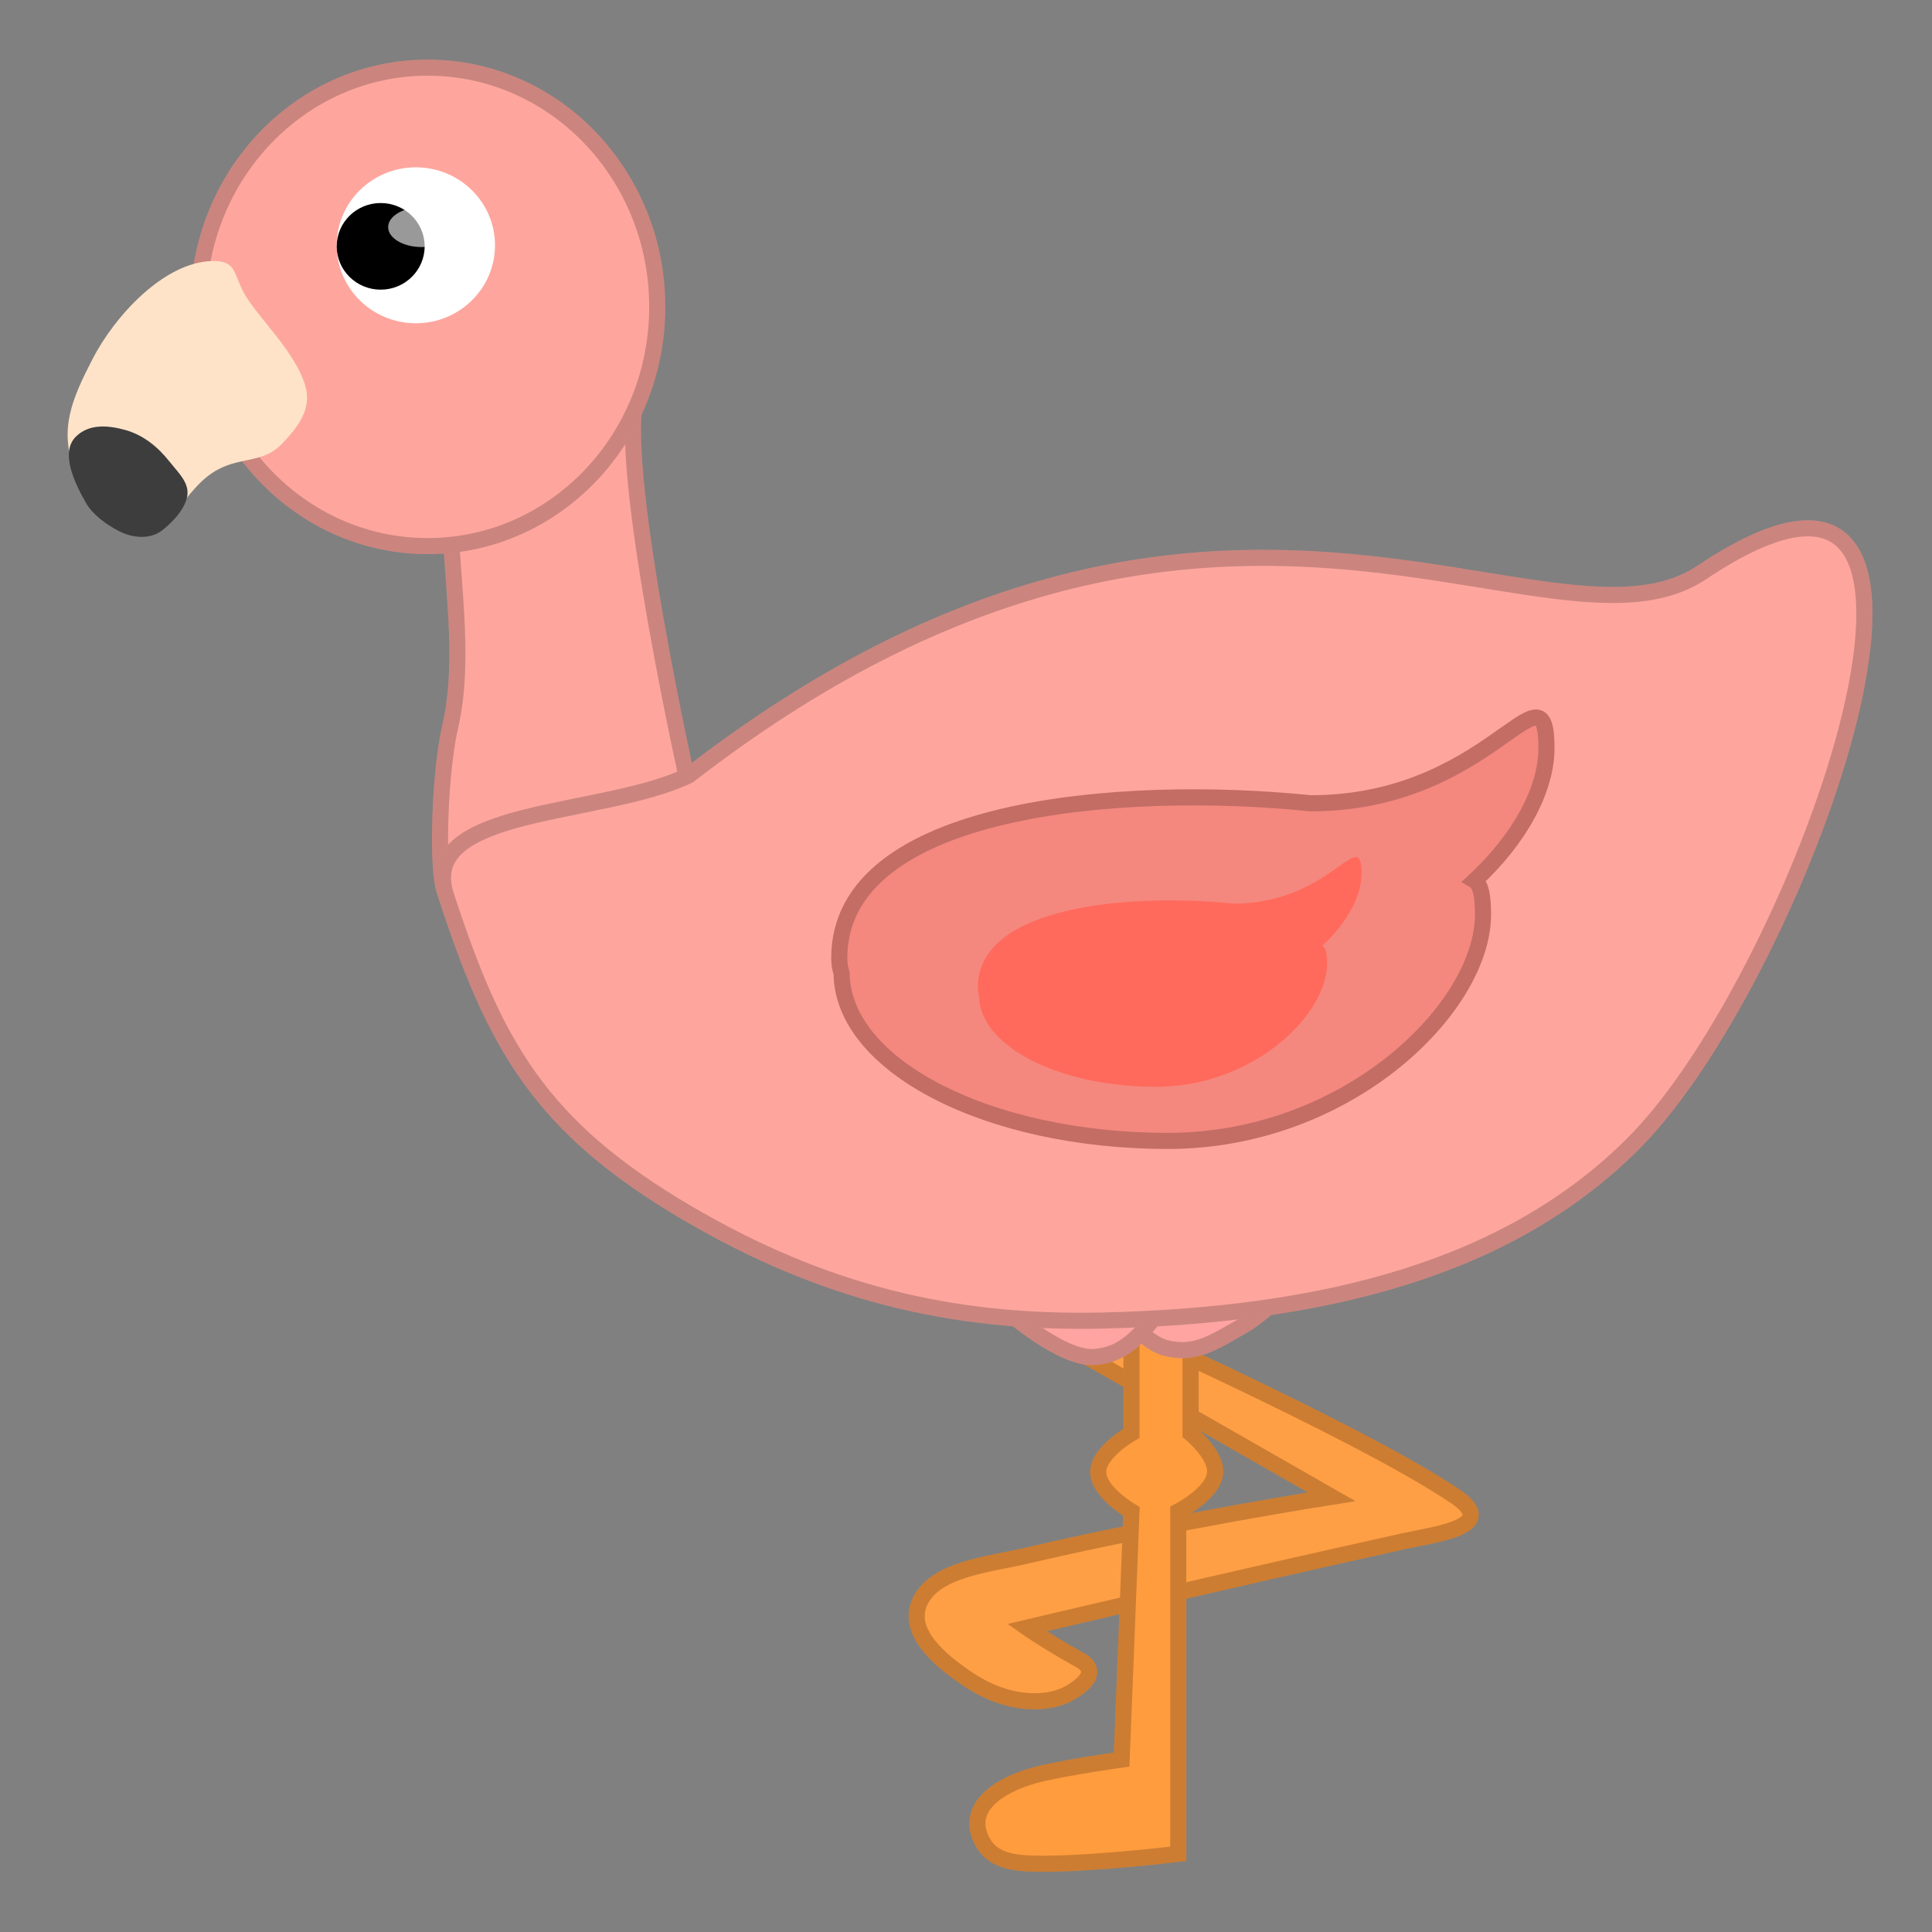 <svg width="600" height="600" viewBox="0 0 600 600" fill="none" xmlns="http://www.w3.org/2000/svg">
<rect x="0" y="0" width="600" height="600" fill="#808080" stroke="none"/>
<path d="M413.548 464.84L314.102 407.955L331.307 404.241C331.307 404.241 421.781 444.149 452.141 464.84C465.875 474.2 445.359 476.547 436.381 478.534C380.789 490.84 318.904 505.487 318.904 505.487C318.904 505.487 324.548 509.49 335.608 515.681C338.68 517.401 340.582 520.776 332.536 525.587C325.777 529.628 313.487 529.92 301.198 521.872C291.269 515.37 281.207 506.435 285.836 497.107C290.752 487.202 307.34 485.822 318.904 483.112C363.47 472.671 413.548 464.84 413.548 464.84Z" fill="#FE9F45"/>
<path d="M413.548 464.84L314.102 407.955L331.307 404.241C331.307 404.241 421.781 444.149 452.141 464.84C465.875 474.2 445.359 476.547 436.381 478.534C380.789 490.84 318.904 505.487 318.904 505.487C318.904 505.487 324.548 509.49 335.608 515.681C338.68 517.401 340.582 520.776 332.536 525.587C325.777 529.628 313.487 529.92 301.198 521.872C291.269 515.37 281.207 506.435 285.836 497.107C290.752 487.202 307.34 485.822 318.904 483.112C363.47 472.671 413.548 464.84 413.548 464.84Z" stroke="#FF9C3E" stroke-width="5"/>
<path d="M413.548 464.84L314.102 407.955L331.307 404.241C331.307 404.241 421.781 444.149 452.141 464.84C465.875 474.2 445.359 476.547 436.381 478.534C380.789 490.84 318.904 505.487 318.904 505.487C318.904 505.487 324.548 509.49 335.608 515.681C338.68 517.401 340.582 520.776 332.536 525.587C325.777 529.628 313.487 529.92 301.198 521.872C291.269 515.37 281.207 506.435 285.836 497.107C290.752 487.202 307.34 485.822 318.904 483.112C363.47 472.671 413.548 464.84 413.548 464.84Z" stroke="black" stroke-opacity="0.2" stroke-width="5"/>
<path d="M351.389 445.121V396.192H369.743V445.121C369.743 445.121 377.516 451.516 377.39 457.065C377.241 463.663 365.919 469.393 365.919 469.393V575.728C365.919 575.728 340.327 578.81 323.857 578.81C314.716 578.81 307.418 578.1 304.356 570.334C300.38 560.249 311.644 553.447 323.857 550.685C333.319 548.546 348.33 546.447 348.33 546.447L351.389 469.393C351.389 469.393 340.966 463.363 341.064 457.065C341.161 450.88 351.389 445.121 351.389 445.121Z" fill="#FF9C3E"/>
<path d="M351.389 445.121V396.192H369.743V445.121C369.743 445.121 377.516 451.516 377.39 457.065C377.241 463.663 365.919 469.393 365.919 469.393V575.728C365.919 575.728 340.327 578.81 323.857 578.81C314.716 578.81 307.418 578.1 304.356 570.334C300.38 560.249 311.644 553.447 323.857 550.685C333.319 548.546 348.33 546.447 348.33 546.447L351.389 469.393C351.389 469.393 340.966 463.363 341.064 457.065C341.161 450.88 351.389 445.121 351.389 445.121Z" stroke="#FF9C3E" stroke-width="5"/>
<path d="M351.389 445.121V396.192H369.743V445.121C369.743 445.121 377.516 451.516 377.39 457.065C377.241 463.663 365.919 469.393 365.919 469.393V575.728C365.919 575.728 340.327 578.81 323.857 578.81C314.716 578.81 307.418 578.1 304.356 570.334C300.38 560.249 311.644 553.447 323.857 550.685C333.319 548.546 348.33 546.447 348.33 546.447L351.389 469.393C351.389 469.393 340.966 463.363 341.064 457.065C341.161 450.88 351.389 445.121 351.389 445.121Z" stroke="black" stroke-opacity="0.2" stroke-width="5"/>
<path d="M361.849 418.582C351.926 415.932 340.523 395.613 340.523 395.613L404.196 395.053C404.196 395.053 394.37 407.037 385.961 411.752C377.414 416.544 371.304 421.107 361.849 418.582Z" fill="#FFA4A0"/>
<path d="M361.849 418.582C351.926 415.932 340.523 395.613 340.523 395.613L404.196 395.053C404.196 395.053 394.37 407.037 385.961 411.752C377.414 416.544 371.304 421.107 361.849 418.582Z" stroke="#FEA69E" stroke-width="5"/>
<path d="M361.849 418.582C351.926 415.932 340.523 395.613 340.523 395.613L404.196 395.053C404.196 395.053 394.37 407.037 385.961 411.752C377.414 416.544 371.304 421.107 361.849 418.582Z" stroke="black" stroke-opacity="0.2" stroke-width="5"/>
<path d="M339.866 421.433C329.629 422.199 312.258 406.753 312.258 406.753L372.248 385.244C372.248 385.244 366.852 399.808 360.435 407.034C353.914 414.379 349.621 420.704 339.866 421.433Z" fill="#FFA4A0"/>
<path d="M339.866 421.433C329.629 422.199 312.258 406.753 312.258 406.753L372.248 385.244C372.248 385.244 366.852 399.808 360.435 407.034C353.914 414.379 349.621 420.704 339.866 421.433Z" stroke="#FEA69E" stroke-width="5"/>
<path d="M339.866 421.433C329.629 422.199 312.258 406.753 312.258 406.753L372.248 385.244C372.248 385.244 366.852 399.808 360.435 407.034C353.914 414.379 349.621 420.704 339.866 421.433Z" stroke="black" stroke-opacity="0.2" stroke-width="5"/>
<path d="M197.239 124.507C192.505 148.828 213.943 244.509 213.943 244.509L139.758 278.56C135.151 279.453 136.113 241.704 139.758 225.936C144.915 203.626 139.758 178.883 139.758 155.976C139.758 144.579 197.239 124.507 197.239 124.507Z" fill="#FEA69E"/>
<path d="M197.239 124.507C192.505 148.828 213.943 244.509 213.943 244.509L139.758 278.56C135.151 279.453 136.113 241.704 139.758 225.936C144.915 203.626 139.758 178.883 139.758 155.976C139.758 144.579 197.239 124.507 197.239 124.507Z" stroke="#FEA69E" stroke-width="5"/>
<path d="M197.239 124.507C192.505 148.828 213.943 244.509 213.943 244.509L139.758 278.56C135.151 279.453 136.113 241.704 139.758 225.936C144.915 203.626 139.758 178.883 139.758 155.976C139.758 144.579 197.239 124.507 197.239 124.507Z" stroke="black" stroke-opacity="0.2" stroke-width="5"/>
<path d="M528.551 177.752C480.812 209.67 376.163 115.056 213.92 240.795C186.907 253.796 129.521 250.506 138.517 278.066C153.621 324.341 167.463 349.869 213.92 376.999C255.18 401.095 295.088 411.242 342.764 410.096C410.624 408.466 468.454 394.315 507.659 354.711C560.202 301.635 626.866 112.019 528.551 177.752Z" fill="#FEA69E"/>
<path d="M528.551 177.752C480.812 209.67 376.163 115.056 213.92 240.795C186.907 253.796 129.521 250.506 138.517 278.066C153.621 324.341 167.463 349.869 213.92 376.999C255.18 401.095 295.088 411.242 342.764 410.096C410.624 408.466 468.454 394.315 507.659 354.711C560.202 301.635 626.866 112.019 528.551 177.752Z" stroke="#FEA69E" stroke-width="5"/>
<path d="M528.551 177.752C480.812 209.67 376.163 115.056 213.92 240.795C186.907 253.796 129.521 250.506 138.517 278.066C153.621 324.341 167.463 349.869 213.92 376.999C255.18 401.095 295.088 411.242 342.764 410.096C410.624 408.466 468.454 394.315 507.659 354.711C560.202 301.635 626.866 112.019 528.551 177.752Z" stroke="black" stroke-opacity="0.2" stroke-width="5"/>
<path fill-rule="evenodd" clip-rule="evenodd" d="M457.954 273.506C472.014 260.467 480.263 245.188 480.263 232.374C480.263 219.056 476.596 221.647 467.164 228.311C456.132 236.104 437.215 249.469 407.056 249.469C348.321 243.465 260.643 250.326 260.643 297.498C260.643 299.274 260.891 300.851 261.37 302.247C261.627 331.029 306.881 354.32 362.667 354.32C418.612 354.32 460.56 312.884 460.56 283.99C460.56 277.778 459.762 274.626 457.954 273.506Z" fill="#F4887E"/>
<path d="M457.954 273.506L456.254 271.673L453.848 273.903L456.637 275.631L457.954 273.506ZM467.164 228.311L468.606 230.353L468.607 230.353L467.164 228.311ZM407.056 249.469L406.802 251.956L406.929 251.969H407.056V249.469ZM261.37 302.247L263.87 302.225L263.867 301.819L263.735 301.436L261.37 302.247ZM477.763 232.374C477.763 244.214 470.052 258.877 456.254 271.673L459.654 275.339C473.976 262.057 482.763 246.162 482.763 232.374H477.763ZM468.607 230.353C470.999 228.663 472.894 227.326 474.447 226.422C476.126 225.446 476.849 225.324 477.032 225.34C477.034 225.34 476.994 225.336 476.936 225.309C476.876 225.282 476.842 225.251 476.836 225.245C476.834 225.243 476.873 225.281 476.935 225.395C476.999 225.51 477.079 225.688 477.163 225.95C477.527 227.08 477.763 229.081 477.763 232.374H482.763C482.763 229.009 482.541 226.34 481.923 224.418C481.606 223.436 481.133 222.472 480.375 221.713C479.566 220.902 478.561 220.455 477.469 220.359C475.557 220.191 473.595 221.134 471.933 222.101C470.145 223.141 468.045 224.627 465.721 226.269L468.607 230.353ZM407.056 251.969C438.036 251.969 457.499 238.2 468.606 230.353L465.721 226.269C454.765 234.009 436.394 246.969 407.056 246.969V251.969ZM263.143 297.498C263.143 286.612 268.151 278.017 276.805 271.214C285.538 264.349 297.936 259.367 312.394 255.977C341.291 249.201 377.594 248.971 406.802 251.956L407.311 246.982C377.783 243.964 340.879 244.162 311.253 251.109C296.45 254.58 283.257 259.782 273.715 267.283C264.094 274.846 258.143 284.798 258.143 297.498H263.143ZM263.735 301.436C263.358 300.338 263.143 299.041 263.143 297.498H258.143C258.143 299.507 258.424 301.364 259.006 303.059L263.735 301.436ZM362.667 351.82C335.089 351.82 310.236 346.057 292.338 336.853C274.313 327.584 263.986 315.211 263.87 302.225L258.87 302.269C259.011 318.064 271.439 331.728 290.052 341.3C308.791 350.936 334.459 356.82 362.667 356.82V351.82ZM458.06 283.99C458.06 297.359 448.222 314.298 431.032 328.037C413.953 341.687 390.021 351.82 362.667 351.82V356.82C391.259 356.82 416.273 346.234 434.154 331.943C451.924 317.74 463.06 299.515 463.06 283.99H458.06ZM456.637 275.631C456.741 275.695 457.153 276.017 457.51 277.444C457.861 278.851 458.06 280.951 458.06 283.99H463.06C463.06 280.817 462.86 278.235 462.361 276.233C461.866 274.251 460.975 272.437 459.27 271.381L456.637 275.631Z" fill="#F4887E"/>
<path d="M457.954 273.506L456.254 271.673L453.848 273.903L456.637 275.631L457.954 273.506ZM467.164 228.311L468.606 230.353L468.607 230.353L467.164 228.311ZM407.056 249.469L406.802 251.956L406.929 251.969H407.056V249.469ZM261.37 302.247L263.87 302.225L263.867 301.819L263.735 301.436L261.37 302.247ZM477.763 232.374C477.763 244.214 470.052 258.877 456.254 271.673L459.654 275.339C473.976 262.057 482.763 246.162 482.763 232.374H477.763ZM468.607 230.353C470.999 228.663 472.894 227.326 474.447 226.422C476.126 225.446 476.849 225.324 477.032 225.34C477.034 225.34 476.994 225.336 476.936 225.309C476.876 225.282 476.842 225.251 476.836 225.245C476.834 225.243 476.873 225.281 476.935 225.395C476.999 225.51 477.079 225.688 477.163 225.95C477.527 227.08 477.763 229.081 477.763 232.374H482.763C482.763 229.009 482.541 226.34 481.923 224.418C481.606 223.436 481.133 222.472 480.375 221.713C479.566 220.902 478.561 220.455 477.469 220.359C475.557 220.191 473.595 221.134 471.933 222.101C470.145 223.141 468.045 224.627 465.721 226.269L468.607 230.353ZM407.056 251.969C438.036 251.969 457.499 238.2 468.606 230.353L465.721 226.269C454.765 234.009 436.394 246.969 407.056 246.969V251.969ZM263.143 297.498C263.143 286.612 268.151 278.017 276.805 271.214C285.538 264.349 297.936 259.367 312.394 255.977C341.291 249.201 377.594 248.971 406.802 251.956L407.311 246.982C377.783 243.964 340.879 244.162 311.253 251.109C296.45 254.58 283.257 259.782 273.715 267.283C264.094 274.846 258.143 284.798 258.143 297.498H263.143ZM263.735 301.436C263.358 300.338 263.143 299.041 263.143 297.498H258.143C258.143 299.507 258.424 301.364 259.006 303.059L263.735 301.436ZM362.667 351.82C335.089 351.82 310.236 346.057 292.338 336.853C274.313 327.584 263.986 315.211 263.87 302.225L258.87 302.269C259.011 318.064 271.439 331.728 290.052 341.3C308.791 350.936 334.459 356.82 362.667 356.82V351.82ZM458.06 283.99C458.06 297.359 448.222 314.298 431.032 328.037C413.953 341.687 390.021 351.82 362.667 351.82V356.82C391.259 356.82 416.273 346.234 434.154 331.943C451.924 317.74 463.06 299.515 463.06 283.99H458.06ZM456.637 275.631C456.741 275.695 457.153 276.017 457.51 277.444C457.861 278.851 458.06 280.951 458.06 283.99H463.06C463.06 280.817 462.86 278.235 462.361 276.233C461.866 274.251 460.975 272.437 459.27 271.381L456.637 275.631Z" fill="black" fill-opacity="0.2"/>
<path fill-rule="evenodd" clip-rule="evenodd" d="M410.724 293.671C418.354 286.596 422.83 278.305 422.83 271.352C422.83 264.125 420.84 265.531 415.721 269.147C409.735 273.376 399.47 280.628 383.105 280.628C351.233 277.37 303.656 281.093 303.656 306.69C303.656 307.654 303.79 308.51 304.051 309.268C304.191 324.885 328.747 337.523 359.018 337.523C389.376 337.523 412.138 315.039 412.138 299.36C412.138 295.989 411.705 294.279 410.724 293.671Z" fill="#FF6A5C"/>
<ellipse cx="132.833" cy="95.303" rx="71.278" ry="74.293" fill="#FEA69E"/>
<ellipse cx="132.833" cy="95.303" rx="71.278" ry="74.293" stroke="#FEA69E" stroke-width="5"/>
<ellipse cx="132.833" cy="95.303" rx="71.278" ry="74.293" stroke="black" stroke-opacity="0.2" stroke-width="5"/>
<ellipse cx="129.147" cy="76.179" rx="24.579" ry="24.214" fill="white"/>
<ellipse cx="118.223" cy="76.503" rx="13.655" ry="13.452" fill="black"/>
<ellipse cx="130.99" cy="70.538" rx="10.446" ry="6.191" fill="white" fill-opacity="0.6"/>
<path d="M87.676 137.719C81.945 143.779 75.323 141.871 67.925 145.679C56.518 151.552 53.689 167.216 41.12 164.727C31.102 162.743 26.718 155.284 23.062 145.679C18.261 133.069 22.549 123.563 28.705 111.564C35.581 98.163 50.888 81.446 65.856 81.064C74.044 80.856 72.241 85.576 76.672 92.517C81.218 99.638 91.664 109.544 94.73 119.525C96.969 126.812 92.899 132.197 87.676 137.719Z" fill="#FEE3C8"/>
<path d="M36.924 164.93C41.375 167.213 46.9 167.636 50.737 164.414C53.807 161.837 56.73 158.797 57.9 155.136C59.412 150.403 55.668 147.177 52.59 143.29C48.957 138.702 44.398 135.031 38.776 133.496C33.376 132.022 27.644 131.63 23.622 135.547C18.569 140.468 23.14 149.904 26.691 156.167C28.738 159.775 33.002 162.919 36.924 164.93Z" fill="#3D3D3D"/>
</svg>
